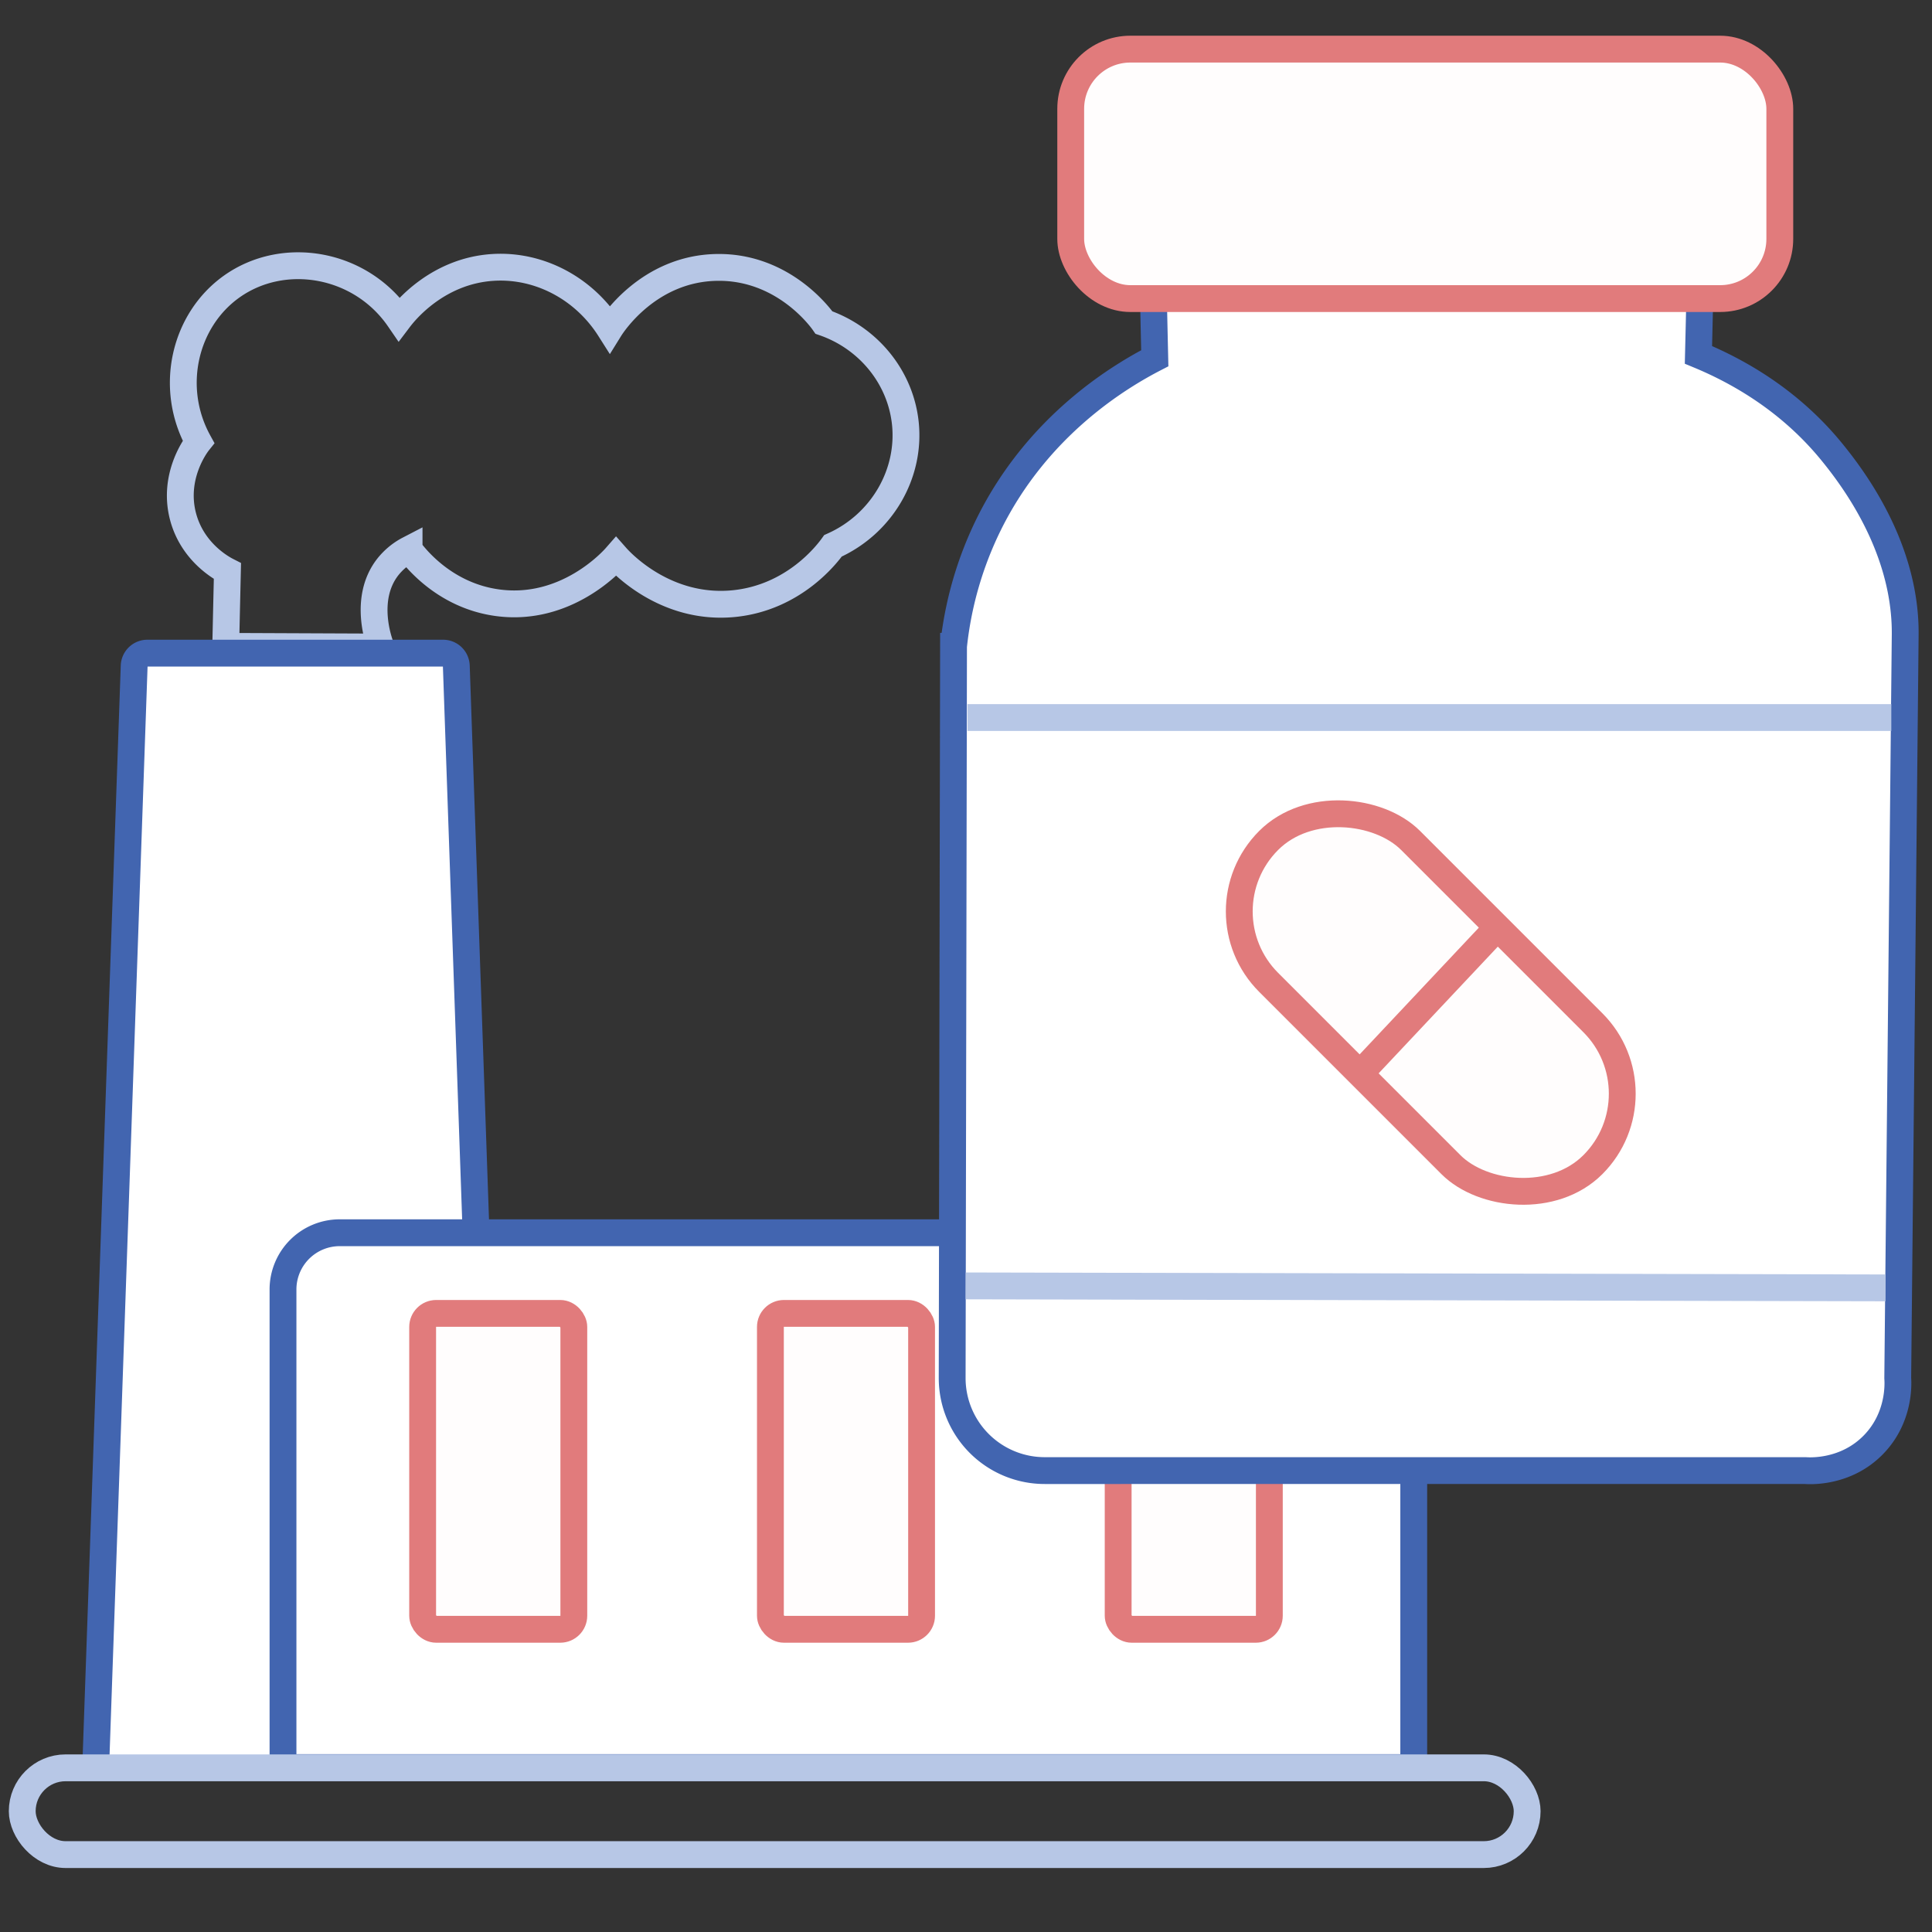 <svg xmlns="http://www.w3.org/2000/svg" id="Layer_1" data-name="Layer 1" viewBox="0 0 1080 1080"><rect x="0" y="0" width="1080" height="1080" fill="#333333" stroke="none"/><defs><style>.cls-1{fill:none;stroke:#b7c7e6;}.cls-1,.cls-2,.cls-3{stroke-miterlimit:10;stroke-width:15px;}.cls-2{fill:#fff;stroke:#4265b0;}.cls-3{fill:#fffdfd;stroke:#e17b7c;}</style></defs><path class="cls-1" d="M126.18,361.32q.46-21,.95-42.07c-2.68-1.36-19.36-10.18-24.76-30.31-6-22.45,7-39.95,8.59-41.94-16.7-30.38-7.88-68.11,18.69-86.91,29.06-20.55,71.94-13.2,93.48,18.19,2.7-3.57,20.92-26.87,52.54-28.8,25.82-1.57,50.81,11.7,65.18,34.36,1.24-2,21.49-33.87,60.13-34.36,37.11-.46,57.94,28.41,59.62,30.83,24.93,8.65,42.71,30.58,45.47,56.08,3.1,28.56-13.2,56.56-40.42,68.72-2.75,3.85-21.39,29-55.58,32.33-38.41,3.7-63.2-23.46-65.68-26.27-2,2.29-27.75,30.94-66.19,25.77-29.87-4-46.44-25.63-49.52-29.81a36.74,36.74,0,0,0-12.12,10.1c-13.65,17.86-4.51,42.17-3.6,44.46Z"></path><path class="cls-2" d="M53.61,984.68,75,372.25a7.4,7.4,0,0,1,7.4-7.14H247.68a7.4,7.4,0,0,1,7.4,7.14l21.35,613.57"></path><path class="cls-2" d="M189.91,689.11H758.58a31.71,31.71,0,0,1,31.71,31.71V988.09a0,0,0,0,1,0,0H158.2a0,0,0,0,1,0,0V720.81A31.71,31.71,0,0,1,189.91,689.11Z"></path><rect class="cls-1" x="12.43" y="988.22" width="841.26" height="48.51" rx="24.25"></rect><rect class="cls-3" x="236.26" y="734.2" width="84.51" height="176.59" rx="7.58"></rect><rect class="cls-3" x="430.66" y="734.2" width="84.51" height="176.59" rx="7.58"></rect><rect class="cls-3" x="625.06" y="734.2" width="84.51" height="176.59" rx="7.58"></rect><path class="cls-2" d="M645.53,200.26q-.39-17.06-.76-34.1H950.2q-.37,16.1-.76,32.21c19.68,8.14,49.1,23.62,73.52,53,28.39,34.23,42.4,70.1,42.06,103.45l-4.17,415.52c.21,2.92,1.27,22.09-13.64,37.33-15.35,15.69-35.27,14.6-38.08,14.4H584a51.73,51.73,0,0,1-51.73-51.73q.38-204.54.76-409.07a202.38,202.38,0,0,1,19.7-68.21C580.23,237.4,626.31,210.19,645.53,200.26Z"></path><path class="cls-1" d="M1054,719.93c-176-.34-338.19-.77-514.15-1.11"></path><path class="cls-1" d="M540.81,401.11h516.44"></path><rect class="cls-3" x="598.54" y="27.46" width="396.38" height="139.45" rx="33.35"></rect><rect class="cls-3" x="743.71" y="432.28" width="112.2" height="256.3" rx="56.1" transform="translate(-162.03 729.7) rotate(-45)"></rect><line class="cls-3" x1="838.03" y1="517.44" x2="759.97" y2="600.43"></line></svg>
